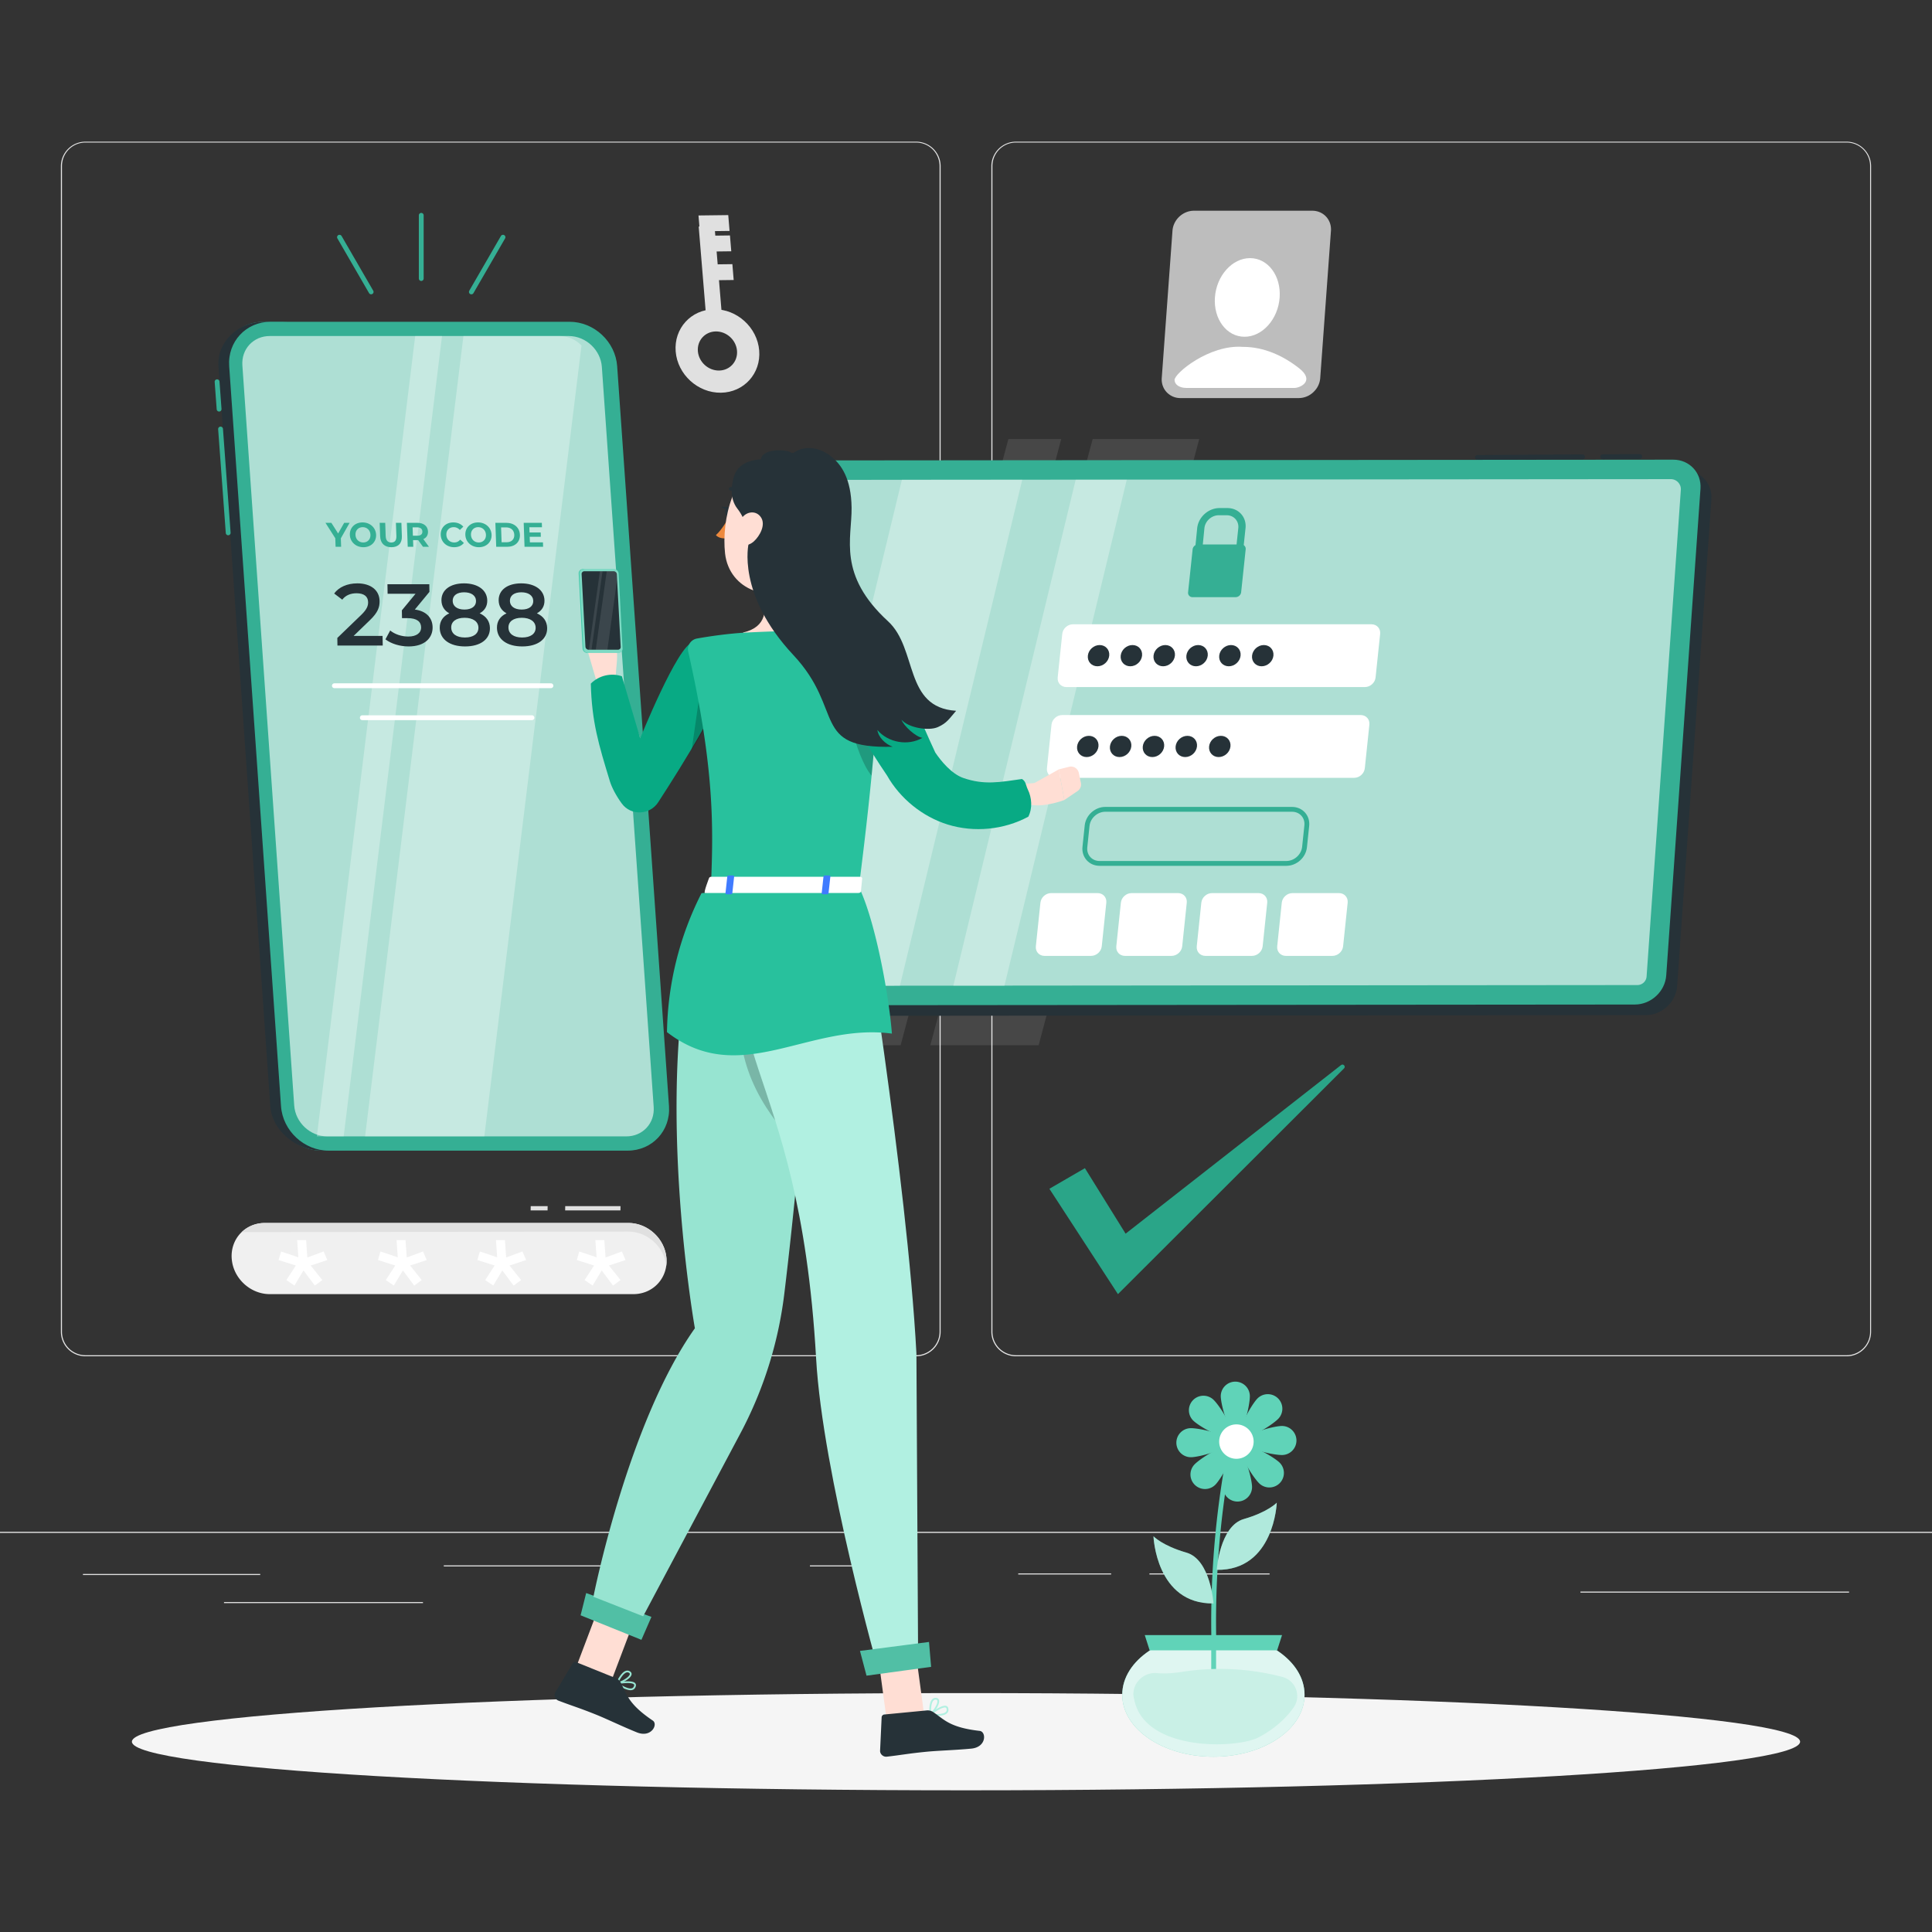 <svg width="400" height="400" fill="none" xmlns="http://www.w3.org/2000/svg"><rect width="100%" height="100%" fill="#333333" stroke="none"/><g clip-path="url(#a)"><g clip-path="url(#b)"><path d="M200 370.666c95.375 0 172.691-4.507 172.691-10.066 0-5.559-77.316-10.066-172.691-10.066S27.309 355.041 27.309 360.6c0 5.559 77.316 10.066 172.691 10.066Z" fill="#F5F5F5"/><path d="M189.664 280.805H17.685a5.082 5.082 0 0 1-5.077-5.077V34.366a5.082 5.082 0 0 1 5.077-5.033h171.979a5.082 5.082 0 0 1 5.086 5.078v241.317a5.081 5.081 0 0 1-5.086 5.077ZM17.685 29.511a4.859 4.859 0 0 0-4.854 4.855v241.362a4.859 4.859 0 0 0 4.854 4.855h171.979a4.868 4.868 0 0 0 4.863-4.855V34.366a4.868 4.868 0 0 0-4.863-4.855H17.685ZM382.324 280.805H210.336a5.09 5.09 0 0 1-5.085-5.077V34.366a5.09 5.09 0 0 1 5.085-5.033h171.988a5.082 5.082 0 0 1 5.068 5.033v241.362a5.081 5.081 0 0 1-5.068 5.077ZM210.336 29.511a4.868 4.868 0 0 0-4.863 4.855v241.362a4.869 4.869 0 0 0 4.863 4.855h171.988a4.868 4.868 0 0 0 4.863-4.855V34.366a4.868 4.868 0 0 0-4.863-4.855H210.336Z" fill="#E6E6E6"/><path d="M53.877 325.87H17.173v.222h36.704v-.222ZM128.693 324.092H91.882v.222h36.811v-.222ZM176.593 324.092h-8.906v.222h8.906v-.222ZM87.571 331.686H46.378v.222H87.57v-.222ZM230.051 325.755h-19.238v.222h19.238v-.222ZM262.854 325.755h-24.876v.222h24.876v-.222ZM382.827 329.516h-55.613v.222h55.613v-.222Z" fill="#E0E0E0"/><path d="M422.667 317.146H-22.667v.222h445.334v-.222Z" fill="#EBEBEB"/><path opacity=".8" d="m275.559 47.785-2.22 30.477a4.369 4.369 0 0 1-1.24 2.748 4.43 4.43 0 0 1-3.213 1.408H244.4a3.84 3.84 0 0 1-2.366-.783c-1.003-.745-1.603-1.98-1.505-3.373l2.22-30.477c.16-2.296 2.153-4.156 4.453-4.156h24.486c2.3 0 4.032 1.86 3.871 4.156Z" fill="#E0E0E0"/><path d="M264.939 61.582c-.315 4.496-3.57 8.14-7.271 8.14-3.702 0-6.446-3.644-6.132-8.14.315-4.495 3.571-8.14 7.272-8.14s6.446 3.645 6.131 8.14ZM268.026 80.317h-22.408c-1.421 0-2.405-.68-2.44-1.635-.052-1.382 7.215-7.384 14.109-6.864.025.002.05 0 .075 0h.082c4.224.018 8.201 1.8 11.542 4.438 3.326 2.624.179 4.061-.96 4.061Z" fill="#fff"/><path d="M149.251 81.308c-4.766.06-8.965-3.767-9.358-8.53-.393-4.764 3.166-8.688 7.932-8.747 4.768-.06 8.966 3.768 9.359 8.531.393 4.763-3.166 8.687-7.933 8.746Zm-1.047-12.686c-2.234.028-3.901 1.866-3.717 4.098.185 2.232 2.152 4.025 4.385 3.997 2.234-.027 3.902-1.866 3.718-4.098-.185-2.232-2.152-4.025-4.386-3.997Z" fill="#E0E0E0"/><path d="m149.68 67.956-3.282.04-1.741-21.089 3.282-.04 1.741 21.089Z" fill="#E0E0E0"/><path d="m151.048 47.812-6.161.077-.271-3.28 6.161-.076.271 3.28ZM151.401 52.026l-5.793.072-.271-3.279 5.793-.072.271 3.28ZM151.901 57.97l-5.056.063-.271-3.28 5.056-.063.271 3.28Z" fill="#E0E0E0"/><path d="M47.971 260.565c.019.267.055.533.1.791.298 1.717 1.19 3.264 2.43 4.42 1.429 1.334 3.33 2.161 5.37 2.161h75.252c3.812 0 6.746-2.882 6.879-6.581a8.067 8.067 0 0 0-.011-.791c-.142-2.028-1.1-3.877-2.529-5.202-1.429-1.334-3.331-2.161-5.371-2.161H54.839c-4.08 0-7.152 3.299-6.868 7.363Z" fill="#F0F0F0"/><path d="M137.999 261.355c-.004.24-.026.48-.066.712-.198-1.921-1.138-3.664-2.505-4.927-1.429-1.333-3.329-2.16-5.369-2.16l-80.028.124c1.223-1.183 2.91-1.903 4.807-1.903h75.253c2.039 0 3.94.827 5.368 2.161 1.428 1.325 2.393 3.174 2.536 5.202.013.267.017.533.004.791Z" fill="#E0E0E0"/><path d="m125.122 256.756.252 3.594 3.373-1.248.765 1.774-3.445 1.135 2.406 3.015-1.555 1.136-2.342-3.134-1.872 3.134-1.665-1.136 1.951-3.015-3.572-1.135.515-1.763 3.58 1.202-.25-3.559h1.859ZM104.541 256.756l.252 3.594 3.373-1.248.766 1.774-3.446 1.135 2.406 3.015-1.554 1.136-2.343-3.134-1.871 3.134-1.666-1.136 1.952-3.015-3.573-1.135.515-1.763 3.58 1.202-.25-3.559h1.859ZM83.96 256.756l.252 3.594 3.374-1.248.765 1.774-3.446 1.135 2.407 3.015-1.555 1.136-2.343-3.134-1.871 3.134-1.666-1.136 1.952-3.015-3.572-1.135.514-1.763 3.58 1.202-.25-3.559h1.86ZM63.38 256.756l.251 3.594 3.374-1.248.765 1.774-3.445 1.135 2.406 3.015-1.555 1.136-2.343-3.134-1.87 3.134-1.667-1.136 1.952-3.015-3.572-1.135.514-1.763 3.58 1.202-.249-3.559h1.859Z" fill="#fff"/><path d="M113.369 250.606h-3.507l.016-.889h3.507l-.016.889ZM128.456 250.606h-11.449l.016-.889h11.448l-.015.889Z" fill="#E0E0E0"/><path d="m217.265 246.123 14.192 21.814 46.812-46.736c.411-.411-.156-1.05-.614-.691l-44.611 34.91-8.425-13.562-7.354 4.265Z" fill="#28C19D" opacity=".8"/><path opacity=".1" d="m208.779 90.89-33.613 125.514h11.307L219.715 90.89h-10.936ZM226.229 90.89l-33.613 125.514h22.429L248.287 90.89h-22.058Z" fill="#fff"/><path d="m347.236 204.141 7.091-100.752c.235-3.329-2.291-6.025-5.642-6.022l-176.116.153c-3.35.003-6.256 2.704-6.491 6.032l-7.09 100.752c-.235 3.329 2.292 6.025 5.642 6.022l176.116-.152c3.35-.003 6.256-2.704 6.49-6.033Z" fill="#263238"/><path d="m344.976 201.944 7.091-100.752c.235-3.329-2.292-6.025-5.642-6.022l-176.116.153c-3.35.002-6.256 2.703-6.491 6.032l-7.091 100.752c-.234 3.329 2.292 6.025 5.643 6.022l176.115-.152c3.351-.003 6.257-2.704 6.491-6.033Z" fill="#35AF94"/><path opacity=".6" d="M340.307 203.431a1.916 1.916 0 0 1-1.33.515l-176.115.153c-1.184.001-2.151-1.029-2.068-2.203l7.091-100.752a1.89 1.89 0 0 1 .602-1.276 1.921 1.921 0 0 1 1.33-.515l176.116-.152c1.184 0 2.15 1.028 2.068 2.202l-7.091 100.752a1.89 1.89 0 0 1-.603 1.276Z" fill="#fff"/><path d="M281.727 148.044h-61.818c-1.103 0-2.091.889-2.206 1.986l-.946 9.025c-.115 1.097.686 1.986 1.79 1.986h61.817c1.104 0 2.092-.889 2.207-1.986l.946-9.025c.115-1.097-.687-1.986-1.79-1.986ZM227.262 184.908h-9.647c-1.104 0-2.092.889-2.207 1.986l-.946 9.025c-.115 1.097.687 1.986 1.791 1.986h9.647c1.104 0 2.092-.889 2.207-1.986l.945-9.025c.115-1.097-.686-1.986-1.79-1.986ZM243.918 184.908h-9.647c-1.103 0-2.091.889-2.206 1.986l-.946 9.025c-.115 1.097.686 1.986 1.79 1.986h9.647c1.104 0 2.092-.889 2.207-1.986l.946-9.025c.115-1.097-.687-1.986-1.791-1.986ZM260.575 184.908h-9.647c-1.104 0-2.092.889-2.207 1.986l-.946 9.025c-.115 1.097.687 1.986 1.791 1.986h9.646c1.104 0 2.092-.889 2.207-1.986l.946-9.025c.115-1.097-.687-1.986-1.79-1.986ZM277.231 184.908h-9.647c-1.104 0-2.092.889-2.207 1.986l-.946 9.025c-.115 1.097.687 1.986 1.791 1.986h9.647c1.104 0 2.092-.889 2.207-1.986l.945-9.025c.115-1.097-.686-1.986-1.79-1.986Z" fill="#fff"/><path d="M227.663 178.759h38.669c1.88 0 3.563-1.514 3.759-3.381l.464-4.432c.196-1.867-1.169-3.382-3.049-3.382h-38.67c-1.88 0-3.562 1.515-3.758 3.382l-.464 4.432c-.196 1.867 1.169 3.381 3.049 3.381Z" stroke="#35AF94" stroke-linecap="round" stroke-linejoin="round"/><path d="M283.954 129.251h-61.817c-1.104 0-2.092.889-2.207 1.986l-.946 9.025c-.115 1.097.687 1.986 1.791 1.986h61.817c1.104 0 2.092-.889 2.207-1.986l.946-9.025c.115-1.097-.687-1.986-1.791-1.986Z" fill="#fff"/><path d="M227.426 154.543c.128-1.214-.76-2.198-1.982-2.198s-2.316.984-2.443 2.198c-.127 1.214.76 2.199 1.982 2.199s2.316-.985 2.443-2.199ZM234.225 154.543c.128-1.214-.76-2.198-1.982-2.198s-2.316.984-2.443 2.198c-.127 1.214.76 2.199 1.982 2.199s2.316-.985 2.443-2.199ZM241.024 154.543c.127-1.214-.76-2.198-1.982-2.198s-2.316.984-2.443 2.198c-.127 1.214.76 2.199 1.982 2.199s2.316-.985 2.443-2.199ZM247.823 154.543c.127-1.214-.76-2.198-1.982-2.198s-2.316.984-2.443 2.198c-.127 1.214.76 2.199 1.982 2.199s2.316-.985 2.443-2.199ZM254.755 154.543c.128-1.214-.76-2.198-1.982-2.198s-2.316.984-2.443 2.198c-.127 1.214.76 2.199 1.982 2.199s2.316-.985 2.443-2.199ZM229.654 135.749c.127-1.214-.76-2.198-1.982-2.198s-2.316.984-2.443 2.198c-.127 1.214.76 2.198 1.982 2.198s2.316-.984 2.443-2.198ZM236.453 135.749c.127-1.214-.76-2.198-1.982-2.198s-2.316.984-2.443 2.198c-.127 1.214.76 2.198 1.982 2.198s2.316-.984 2.443-2.198ZM243.252 135.749c.127-1.214-.76-2.198-1.982-2.198s-2.316.984-2.443 2.198c-.128 1.214.76 2.198 1.982 2.198s2.316-.984 2.443-2.198ZM250.051 135.749c.127-1.214-.76-2.198-1.982-2.198s-2.316.984-2.443 2.198c-.128 1.214.76 2.198 1.982 2.198s2.316-.984 2.443-2.198ZM256.85 135.749c.127-1.214-.76-2.198-1.982-2.198s-2.316.984-2.443 2.198c-.128 1.214.76 2.198 1.982 2.198s2.316-.984 2.443-2.198ZM263.649 135.749c.127-1.214-.76-2.198-1.982-2.198s-2.316.984-2.443 2.198c-.128 1.214.76 2.198 1.982 2.198s2.316-.984 2.443-2.198Z" fill="#263238"/><path d="m257.873 109.347-.481 4.558a.85.85 0 0 1-.828.744.66.66 0 0 1-.67-.744l.482-4.558c.156-1.471-.923-2.67-2.404-2.67h-1.642c-1.481 0-2.813 1.199-2.969 2.67l-.417 4.234h-1.498l.418-4.234c.242-2.292 2.317-4.158 4.624-4.158h1.641c2.306 0 3.987 1.866 3.744 4.158Z" fill="#35AF94"/><path d="m257.904 113.738-.938 8.881a1.16 1.16 0 0 1-1.131 1.016h-8.938a.899.899 0 0 1-.915-1.016l.938-8.881c.038-.363.264-.682.571-.861.168-.098.36-.155.56-.155h8.938a.902.902 0 0 1 .915 1.016Z" fill="#35AF94"/><path d="m327.64 94.582-21.764.13M339.504 94.523l-7.692.035" stroke="#263238" stroke-linecap="round" stroke-linejoin="round"/><g opacity=".3" fill="#fff"><path d="M186.728 99.326h24.918l-25.331 104.772H166.206c-2.481-.013-4.232-2.383-3.651-4.79l24.173-99.982ZM222.708 99.326h10.579l-25.331 104.772h-10.579l25.331-104.772Z"/></g><path d="M54.513 66.62h5.056c-5.09 0-8.926 4.118-8.57 9.199L61.73 229.03c.356 5.08 4.77 9.198 9.858 9.198h-5.056c-5.088 0-9.502-4.118-9.857-9.198L45.944 75.819c-.356-5.08 3.48-9.199 8.569-9.199Z" fill="#35AF94"/><path d="M54.513 66.62h5.056c-5.09 0-8.926 4.118-8.57 9.199L61.73 229.03c.356 5.08 4.77 9.198 9.858 9.198h-5.056c-5.088 0-10.214-4.118-10.57-9.198L45.232 75.819c-.357-5.08 4.192-9.199 9.28-9.199Z" fill="#263238"/><path d="M68.04 238.228h61.899c5.089 0 8.925-4.118 8.57-9.198L127.778 75.819c-.356-5.08-4.77-9.199-9.858-9.199h-61.9c-5.088 0-8.925 4.118-8.569 9.199L58.182 229.03c.356 5.08 4.77 9.198 9.858 9.198Z" fill="#35AF94"/><path d="M117.752 69.571c3.534 0 6.609 2.872 6.856 6.402l10.732 153.211c.114 1.643-.41 3.178-1.478 4.322-1.065 1.142-2.554 1.77-4.194 1.77H67.769c-3.533 0-6.609-2.872-6.856-6.401L50.182 75.664c-.115-1.643.41-3.178 1.477-4.323 1.065-1.141 2.555-1.77 4.194-1.77h61.899Z" fill="#fff" opacity=".6"/><g opacity=".3" fill="#fff"><path d="M100.275 235.276H75.587l20.36-165.705h19.868c1.811 0 3.432.758 4.577 1.968l-20.117 163.737ZM71.156 235.276h-5.554l20.36-165.705h5.553L71.156 235.276Z"/></g><path d="M69.23 141.974h44.836M75.013 148.594h35.12" stroke="#fff" stroke-linecap="round" stroke-linejoin="round"/><path d="m70.566 111.451.062 1.759H69.48l-.062-1.774-2.034-3.191h1.22l1.404 2.206 1.25-2.206h1.127l-1.818 3.206ZM72.432 110.728c-.052-1.476 1.058-2.568 2.627-2.568 1.56 0 2.755 1.086 2.808 2.568.052 1.482-1.067 2.567-2.627 2.567-1.569 0-2.756-1.093-2.808-2.567Zm4.27 0c-.032-.944-.722-1.589-1.608-1.589-.888 0-1.531.645-1.498 1.589.033.943.722 1.588 1.609 1.588.886 0 1.53-.645 1.498-1.588ZM78.704 111.025l-.097-2.78h1.149l.095 2.738c.034.943.459 1.333 1.155 1.333.702 0 1.092-.39 1.06-1.333l-.097-2.738h1.136l.097 2.78c.051 1.461-.757 2.27-2.168 2.27-1.413 0-2.278-.809-2.33-2.27ZM87.582 113.21l-1.006-1.383h-1.058l.049 1.383h-1.15l-.173-4.965h2.15c1.326 0 2.18.688 2.219 1.802.027.744-.33 1.29-.966 1.567l1.17 1.596h-1.235Zm-1.22-4.028h-.937l.06 1.73h.938c.702 0 1.045-.326 1.026-.865-.02-.547-.385-.865-1.086-.865ZM91.246 110.728c-.052-1.497 1.058-2.568 2.605-2.568.858 0 1.586.312 2.074.88l-.714.681c-.346-.384-.772-.582-1.268-.582-.93 0-1.567.652-1.534 1.589.033.936.715 1.588 1.645 1.588.497 0 .908-.199 1.227-.588l.762.68c-.448.575-1.153.887-2.018.887-1.54 0-2.727-1.071-2.78-2.567ZM96.343 110.728c-.052-1.476 1.059-2.568 2.627-2.568 1.561 0 2.756 1.086 2.808 2.568.052 1.482-1.066 2.567-2.627 2.567-1.568 0-2.755-1.093-2.808-2.567Zm4.271 0c-.033-.944-.723-1.589-1.609-1.589-.887 0-1.53.645-1.498 1.589.033.943.722 1.588 1.61 1.588.886 0 1.53-.645 1.497-1.588ZM102.561 108.245h2.256c1.624 0 2.772.979 2.825 2.482.053 1.504-1.027 2.483-2.651 2.483h-2.256l-.174-4.965Zm2.34 4.021c.986 0 1.61-.588 1.577-1.539-.033-.95-.699-1.538-1.685-1.538h-1.05l.108 3.077h1.05ZM112.412 112.287l.032.923h-3.845l-.174-4.965h3.753l.032.922h-2.611l.038 1.078h2.305l.033.894h-2.306l.04 1.148h2.703Z" fill="#35AF94"/><path d="m79.206 131.661.036 1.995h-9.377l-.027-1.577 4.967-4.789c1.215-1.179 1.42-1.923 1.407-2.63-.02-1.161-.831-1.832-2.394-1.832-1.236 0-2.264.417-2.957 1.324l-1.676-1.27c.959-1.323 2.708-2.104 4.797-2.104 2.762 0 4.567 1.397 4.606 3.646.022 1.233-.303 2.358-2.037 4.009l-3.341 3.228h5.996ZM89.568 129.848c.037 2.14-1.547 3.99-4.964 3.99-1.799 0-3.607-.544-4.804-1.469l.986-1.832c.92.761 2.31 1.252 3.746 1.252 1.69 0 2.676-.745 2.655-1.923-.02-1.143-.869-1.887-2.794-1.887H83.23l-.028-1.614 2.828-3.428H80.25l-.033-1.977h8.667l.027 1.578-3.024 3.664c2.404.308 3.646 1.741 3.68 3.646ZM101.435 130.011c.042 2.358-1.986 3.827-5.148 3.827s-5.203-1.469-5.245-3.827c-.024-1.397.684-2.431 1.981-3.029-1.027-.563-1.606-1.47-1.627-2.666-.038-2.177 1.846-3.538 4.662-3.538 2.835 0 4.785 1.361 4.823 3.538.021 1.196-.544 2.103-1.57 2.666 1.337.598 2.1 1.632 2.124 3.029Zm-2.381-.073c-.023-1.251-1.126-2.032-2.87-2.032-1.745 0-2.786.781-2.763 2.032.023 1.288 1.09 2.05 2.834 2.05 1.745 0 2.821-.762 2.799-2.05Zm-5.33-5.514c.019 1.088.939 1.778 2.429 1.778 1.508 0 2.423-.69 2.404-1.778-.02-1.143-1.012-1.796-2.467-1.796-1.453 0-2.386.653-2.366 1.796ZM113.282 130.011c.042 2.358-1.987 3.827-5.149 3.827-3.161 0-5.203-1.469-5.244-3.827-.025-1.397.683-2.431 1.981-3.029-1.027-.563-1.606-1.47-1.627-2.666-.039-2.177 1.845-3.538 4.662-3.538 2.834 0 4.784 1.361 4.823 3.538.021 1.196-.545 2.103-1.57 2.666 1.337.598 2.099 1.632 2.124 3.029Zm-2.382-.073c-.022-1.251-1.125-2.032-2.87-2.032-1.744 0-2.785.781-2.762 2.032.022 1.288 1.089 2.05 2.833 2.05 1.745 0 2.822-.762 2.799-2.05Zm-5.33-5.514c.019 1.088.94 1.778 2.43 1.778 1.508 0 2.423-.69 2.404-1.778-.02-1.143-1.013-1.796-2.467-1.796-1.454 0-2.387.653-2.367 1.796Z" fill="#263238"/><path d="m45.664 88.827 1.58 21.494M44.945 79.036l.417 5.672M87.215 57.666V44.58M76.84 60.434 70.288 49.11M104.141 49.11l-6.55 11.33" stroke="#35AF94" stroke-linecap="round" stroke-linejoin="round"/><path d="M256.906 289.901a189.22 189.22 0 0 0-5.404 55.211" stroke="#60D3B8" stroke-miterlimit="10"/><path d="M252.746 289.135c.04 1.66 1.531 7.53 3.194 7.49 1.663-.041 2.868-5.975 2.828-7.636a3.01 3.01 0 0 0-3.084-2.933 3.01 3.01 0 0 0-2.938 3.079ZM259.224 307.8c-.04-1.661-1.531-7.531-3.194-7.49-1.663.04-2.869 5.975-2.828 7.635a3.01 3.01 0 0 0 3.083 2.934 3.01 3.01 0 0 0 2.939-3.079ZM246.637 301.701c1.663-.04 7.542-1.529 7.502-3.189-.04-1.66-5.984-2.864-7.648-2.824a3.01 3.01 0 0 0-2.938 3.079 3.01 3.01 0 0 0 3.084 2.934ZM265.333 295.233c-1.664.041-7.543 1.529-7.503 3.189.041 1.661 5.985 2.864 7.648 2.824a3.009 3.009 0 0 0 2.938-3.079 3.01 3.01 0 0 0-3.083-2.934Z" fill="#60D3B8"/><path d="M247.085 294.155c1.204 1.146 6.416 4.244 7.563 3.041 1.148-1.202-2.203-6.25-3.408-7.395a3.014 3.014 0 0 0-4.258.103 3.002 3.002 0 0 0 .103 4.251ZM264.885 302.779c-1.204-1.145-6.416-4.243-7.564-3.041-1.147 1.203 2.204 6.25 3.408 7.396a3.017 3.017 0 0 0 4.259-.103 3.005 3.005 0 0 0-.103-4.252ZM251.666 307.353c1.147-1.203 4.25-6.406 3.045-7.551-1.204-1.146-6.259 2.2-7.407 3.402a3.004 3.004 0 0 0 .103 4.252 3.017 3.017 0 0 0 4.259-.103ZM260.304 289.581c-1.147 1.203-4.25 6.406-3.046 7.552 1.205 1.145 6.26-2.201 7.408-3.403a3.005 3.005 0 0 0-.103-4.252 3.017 3.017 0 0 0-4.259.103Z" fill="#60D3B8"/><path d="M252.419 298.553a3.564 3.564 0 0 0 3.652 3.474 3.564 3.564 0 0 0 3.48-3.646 3.565 3.565 0 0 0-3.652-3.475 3.564 3.564 0 0 0-3.48 3.647Z" fill="#fff"/><path d="M251.908 325.021s.616-9.082 5.608-10.518c4.992-1.437 6.825-3.384 6.825-3.384s-.506 14.076-12.433 13.902Z" fill="#60D3B8"/><path opacity=".5" d="M251.908 325.021s.616-9.082 5.608-10.518c4.992-1.437 6.825-3.384 6.825-3.384s-.506 14.076-12.433 13.902Z" fill="#fff"/><path d="M251.249 331.973s-.616-9.082-5.608-10.518-6.825-3.384-6.825-3.384.506 14.077 12.433 13.902Z" fill="#60D3B8"/><path opacity=".5" d="M251.249 331.973s-.616-9.082-5.608-10.518-6.825-3.384-6.825-3.384.506 14.077 12.433 13.902Z" fill="#fff"/><path d="M270.095 350.886c0 7.087-8.453 12.823-18.873 12.823-10.43 0-18.874-5.736-18.874-12.823 0-3.583 2.165-6.829 5.665-9.15 2.022-1.351 4.489-2.392 7.232-3.006h11.953c2.823.641 5.353 1.717 7.401 3.122 3.403 2.321 5.496 5.504 5.496 9.034Z" fill="#60D3B8"/><path opacity=".8" d="M257.198 338.73c2.823.641 5.353 1.717 7.401 3.122 3.403 2.321 5.496 5.504 5.496 9.034 0 7.087-8.453 12.823-18.873 12.823-10.43 0-18.874-5.736-18.874-12.823 0-3.583 2.165-6.829 5.665-9.15 2.022-1.352 4.489-2.392 7.232-3.006h11.953Z" fill="#fff"/><path d="M251.275 339.885v6.339" stroke="#60D3B8" stroke-miterlimit="10"/><path d="m265.43 338.533-1.002 3.117-.016.031h-26.39l-.056-.166-.953-2.982h28.417Z" fill="#60D3B8"/><path d="M267.865 353.461c-1.819 2.625-4.409 4.719-7.248 6.223-4.534 2.402-23.604 3.022-25.78-7.781-.031-.15-.081-.296-.109-.447-.52-2.827 1.999-5.34 4.863-5.054 1.779.178 3.637-.033 5.406-.302a50.874 50.874 0 0 1 20.529 1.099c2.726.717 3.943 3.948 2.339 6.262Z" fill="#C9F0E6"/><path d="M130.982 349.87c.334-.119.556-.382.66-.782.078-.301-.035-.499-.144-.612-.686-.716-3.472-.208-3.788-.147a.186.186 0 0 0-.146.14.181.181 0 0 0 .074.187c.462.326 1.137.757 1.808 1.028.557.225 1.111.338 1.536.186Zm.246-1.143c.046.047.093.121.054.271-.073.279-.212.453-.427.529-.505.181-1.472-.159-2.631-.916 1.121-.171 2.643-.265 3.004.116Z" fill="#97E4D1"/><path d="M127.769 348.688c.853-.106 2.814-1.111 2.986-1.98.033-.166.028-.479-.381-.703a.979.979 0 0 0-.821-.068c-1.075.367-1.942 2.414-1.979 2.501a.18.18 0 0 0 .101.238.187.187 0 0 0 .094.012Zm2.423-2.365c.209.114.216.229.199.315-.105.53-1.41 1.353-2.326 1.615.325-.666.968-1.752 1.61-1.972a.614.614 0 0 1 .517.042Z" fill="#97E4D1"/><path d="m119.314 345.105 7.251 2.926 6.328-16.726-7.251-2.926-6.328 16.726Z" fill="#FFDED4"/><path d="m127.484 347.438-8.146-3.287a.625.625 0 0 0-.782.253l-3.575 5.957c-.371.618-.056 1.472.632 1.736 2.861 1.098 4.298 1.486 7.88 2.932 2.204.889 5.329 2.414 8.373 3.642 2.976 1.201 4.441-1.663 3.286-2.443-5.18-3.493-5.385-5.511-6.639-7.863a2.033 2.033 0 0 0-1.029-.927Z" fill="#263238"/><path d="m132.8 339.511-12.593-5.082 1.153-4.608 13.512 4.935-2.072 4.755Z" fill="#51BFA5"/><path d="M145.409 145.914c-2.555 7.383-10.12 24.776-15.947 17.531-1.04-1.293-1.927-2.693-2.546-4.233-2.474-6.094-3.082-15.965-3.396-18.122l-1.985-6.766a1.329 1.329 0 0 1-.053-.36l-.032-3.863c0-1.566 1.263-2.497 2.975-2.354 0 0 2.761-.322 2.761 1.325l.538 5.799h-.018c.278 2.022-.529 4.832-.054 6.685 1.775 6.962 4.23 7.275 5.772 14.461 2.142-5.181 5.988-14.157 5.988-14.157 2.59.322 6.839 1.62 5.997 4.054Z" fill="#FFDED4"/><path d="M136.274 166.1c-1.74 2.679-5.656 2.835-7.543.256-1.154-1.576-2.067-3.311-2.465-4.619-2.313-7.58-3.747-12.279-3.944-20.199 1.614-1.673 4.24-2.3 6.436-1.521l3.792 12.833s7.726-19.162 10.846-19.851c3.684-.806 5.217 2.472 6.767 6.508 1.118 2.904-8.856 18.841-13.889 26.593Z" fill="#08AA84"/><path d="M167.474 113.822c-.874 4.448-2.836 14.152.282 17.12 0 0-1.218 4.512-9.497 4.512-9.103 0-4.35-4.512-4.35-4.512 4.968-1.184 4.84-4.864 3.974-8.321l9.591-8.799Z" fill="#FFDED4"/><path d="M153.55 103.332a.355.355 0 0 0 .318-.514c-.881-1.756-2.51-1.96-2.58-1.968a.355.355 0 0 0-.082.706c.054.006 1.323.179 2.026 1.58a.356.356 0 0 0 .318.196Z" fill="#263238"/><path d="M150.836 107.22s-1.34 2.457-2.617 3.565c.702.837 2.093.666 2.093.666l.524-4.231Z" fill="#ED893E"/><path d="M151.551 105.918c.128.591-.081 1.138-.468 1.222-.387.084-.805-.328-.933-.918-.128-.591.081-1.138.468-1.222.387-.084.805.327.933.918Z" fill="#263238"/><path d="m150.796 104.996-1.51-.101s.97.95 1.51.101Z" fill="#263238"/><path d="M119.821 127.434v.016c0-.008-.009-.008-.009-.016h.009Z" fill="#FFDED4"/><path opacity=".2" d="M145.088 142.118c1.577-1.441 2.644-1.011 3.37.134.717 3.33-3.532 10.301-5.244 12.941l1.874-13.075Z" fill="#000"/><path d="M181.567 146.503c-.205 3.664-.552 8.279-1.113 14.085-.588 6.127-1.425 13.57-2.574 22.613-12.104 0-24.779-.186-30.666-.186.492-12.012.675-24.182-4.723-48.09a2.263 2.263 0 0 1 1.81-2.726c2.445-.435 6.496-1.056 10.617-1.257 5.131-.249 9.335-.409 13.85 0 5.941.542 12.692 1.92 12.692 1.92s.748 2.206.107 13.641Z" fill="#28C19D"/><path opacity=".2" d="M181.567 146.502c-.205 3.664-.552 8.279-1.113 14.086-3.26-3.771-6.342-16.753-5.362-21.191 2.405 1.637 4.631 4.153 6.333 6.403.053.213.106.444.142.702Z" fill="#000"/><path d="m212.998 162.778 6.203-3.482 1.159 6.34s-5.257 2.011-8.041.602l.679-3.46Z" fill="#FFDED4"/><path d="m223.356 160.017.43 2.069a1.638 1.638 0 0 1-.686 1.692l-2.74 1.859-1.159-6.341 2.144-.537a1.645 1.645 0 0 1 2.011 1.258ZM175.593 140.211c1.988 4.038 9.279 19.285 12.484 22.81l.627.657.314.327c.107.11.192.208.363.358a11.102 11.102 0 0 0 1.891 1.426c1.3.778 2.617 1.234 3.884 1.565 2.536.633 4.947.737 7.285.691 4.686-.184 9.07-.968 13.449-2.281l-.795-3.712c-2.053.174-4.211.3-6.298.335-2.096.058-4.18 0-6.19-.195-2.004-.174-3.957-.524-5.608-1.09-.815-.289-1.533-.657-2.07-1.044a4.06 4.06 0 0 1-.663-.59c-.036-.027-.125-.138-.201-.229l-.232-.277-.465-.553c-2.461-3.077-8.954-17.906-10.903-21.614l-6.872 3.416Z" fill="#FFDED4"/><path d="M212.9 169.088c-5.055 2.721-11.214 3.32-16.699 1.62-5.217-1.62-9.861-5.397-12.55-10.149-3.218-4.725-11.777-18.08-10.702-21.535 1.273-4.125 3.98-6.685 8.507-5.575 3.182.77 9.25 16.183 12.181 22.349 1.156 1.719 3.361 4.439 5.826 5.28 4.357 1.504 7.566.851 12.128.206.834.501.771 1.271 1.193 2.139.86 1.754 1.003 3.929.116 5.665Z" fill="#08AA84"/><path d="M171.965 106.691c-1.367 7.314-1.789 10.438-5.985 13.76-6.313 4.997-15.012 1.722-15.862-5.852-.764-6.817 1.599-17.631 9.188-19.672 7.476-2.01 14.025 4.45 12.659 11.764Z" fill="#FFDED4"/><path d="M197.951 147.164c-1.398 1.592-1.839 2.513-3.78 3.375-1.942.863-6.181.112-7.526-1.533.437 1.28 2.988 3.582 4.324 3.76-2.957 1.725-7.117.996-9.317-1.636.214 1.556 1.684 2.952 3.171 3.477-17.068.44-9.881-7.579-20.562-18.981-11.833-12.632-9.266-23.071-9.266-23.071-.009-1.805-.41-4.801-2.325-7.238-1.71-2.187-1.211-5.14-.668-6.794.793-2.427 3.206-3.28 5.522-3.423.408-2.396 5.31-1.954 5.938-1.555.538.343.675.315 1.212-.03 1.206-.77 4.233-1.575 7.475 1.043 1.979 1.597 4.093 4.463 4.164 10.564.074 6.343-2.958 13.869 7.544 23.506 6.19 5.679 3.231 17.87 14.094 18.536Z" fill="#263238"/><path d="M153.587 107.244c-.9 1.244-1.158 2.792-.96 4.04.299 1.877 2.131 2.002 3.458.798 1.195-1.083 2.478-3.364 1.501-4.92-.964-1.533-2.969-1.341-3.999.082Z" fill="#FFDED4"/><path d="M170.116 183.198s-3.636 51.048-7.741 84.718a82.853 82.853 0 0 1-9.098 28.875l-20.118 37.844-10.297-4.043s7.094-35.973 21.005-55.586c0 0-10.384-58.627 3.207-91.987l23.042.179Z" fill="#97E4D1"/><path opacity=".2" d="M156.116 195.56s3.061 23.156 4.743 36.877c-6.316-8.271-11.153-19.808-4.743-36.877Z" fill="#000"/><path d="M196.118 354.663c.238-.259.309-.594.21-.994a.626.626 0 0 0-.419-.475c-.947-.317-3.167 1.414-3.417 1.612a.182.182 0 0 0 .092.323c.564.075 1.366.146 2.087.076.6-.058 1.144-.212 1.447-.542Zm-.328-1.123c.063.02.14.064.177.215.069.28.028.497-.125.664-.36.392-1.376.536-2.761.4.908-.666 2.209-1.45 2.709-1.279Z" fill="#B1F0E1"/><path d="M192.716 355.097c.703-.486 1.956-2.276 1.694-3.123-.05-.162-.204-.436-.672-.446a.968.968 0 0 0-.758.318c-.775.819-.565 3.026-.556 3.12a.182.182 0 0 0 .203.163.185.185 0 0 0 .089-.032Zm1.013-3.205c.239.005.3.103.326.188.159.516-.602 1.844-1.285 2.497-.031-.739.02-1.994.482-2.483a.604.604 0 0 1 .477-.202Z" fill="#B1F0E1"/><path d="m183.537 355.822 7.801-.751-2.381-17.69-7.801.75 2.381 17.691Z" fill="#FFDED4"/><path d="m191.868 354.123-8.765.844a.613.613 0 0 0-.57.583l-.32 6.909c-.033.716.652 1.326 1.387 1.242 3.05-.345 4.505-.663 8.359-1.034 2.372-.228 5.86-.319 9.134-.634 3.203-.308 3.132-3.513 1.74-3.67-6.242-.704-7.386-2.392-9.615-3.894a2.081 2.081 0 0 0-1.35-.346Z" fill="#263238"/><path d="M177.832 183.186s9.98 60.921 11.903 97.009l.359 64.642-8.075 1.572s-11.7-41.24-13.046-65.076c-3.571-63.249-24.205-63.353-11.791-98.26l20.65.113Z" fill="#B1F0E1"/><path d="m192.776 345.103-13.372 1.828-1.355-5.127 14.292-1.856.435 5.155Z" fill="#51BFA5"/><path d="M119.838 127.496h-.026l.009-.044c0 .018.009.026.017.044Z" fill="#FFDED4"/><path d="M120.696 117.831h.511a.874.874 0 0 0-.882.93l.812 15.485c.027.513.466.93.98.93h-.511a.993.993 0 0 1-.98-.93l-.812-15.485a.874.874 0 0 1 .882-.93Z" fill="#28C19D"/><path opacity=".1" d="M120.696 117.831h.511a.874.874 0 0 0-.882.93l.812 15.485c.027.513.466.93.98.93h-.511a.993.993 0 0 1-.98-.93l-.812-15.485a.874.874 0 0 1 .882-.93Z" fill="#fff"/><path d="M121.759 135.176h6.256a.874.874 0 0 0 .882-.93l-.812-15.485a.992.992 0 0 0-.98-.93h-6.257a.874.874 0 0 0-.882.93l.813 15.485c.027.513.465.93.98.93Z" fill="#28C19D"/><path opacity=".4" d="M121.759 135.176h6.256a.874.874 0 0 0 .882-.93l-.812-15.485a.992.992 0 0 0-.98-.93h-6.257a.874.874 0 0 0-.882.93l.813 15.485c.027.513.465.93.98.93Z" fill="#fff"/><path d="M128.506 133.923a.575.575 0 0 1-.151.427.598.598 0 0 1-.419.169h-6.065a.67.67 0 0 1-.659-.632l-.793-15.019a.542.542 0 0 1 .151-.418.57.57 0 0 1 .419-.178h6.065a.67.67 0 0 1 .659.632l.054 1.076.739 13.943Z" fill="#263238"/><g opacity=".1" fill="#fff"><path d="m127.767 119.98-2.013 14.539h-2.414l2.28-16.247h1.434c.348 0 .642.285.66.632l.053 1.076ZM122.468 134.52h-.545l2.282-16.247h.544l-2.281 16.247Z"/></g><path d="M145.242 184.922a65.679 65.679 0 0 0-7.153 28.764c15.161 11.727 29.241-2.008 46.572.313-.604-7.815-3.264-22.275-6.421-29.451-11.453.483-22.178-.658-32.998.374Z" fill="#28C19D"/><path d="M146.82 181.749s-1.223 3.132-.873 3.132h31.776c.273 0 .499-.134.517-.305l.273-2.708c.019-.188-.218-.347-.517-.347h-30.683c-.225 0-.425.092-.493.228Z" fill="#fff"/><path d="M151.297 185.147h-.822c-.164 0-.288-.084-.277-.187l.385-3.518c.012-.103.155-.187.319-.187h.821c.164 0 .289.084.277.187l-.385 3.518c-.011.103-.154.187-.318.187ZM171.216 185.147h-.822c-.164 0-.289-.084-.277-.187l.385-3.518c.011-.103.155-.187.318-.187h.822c.164 0 .288.084.277.187l-.385 3.518c-.012.103-.155.187-.318.187Z" fill="#407BFF"/></g></g><defs><clipPath id="a"><path fill="#fff" d="M0 0h400v400H0z"/></clipPath><clipPath id="b"><path fill="#fff" transform="translate(-22.667 29.333)" d="M0 0h445.333v341.333H0z"/></clipPath></defs></svg>